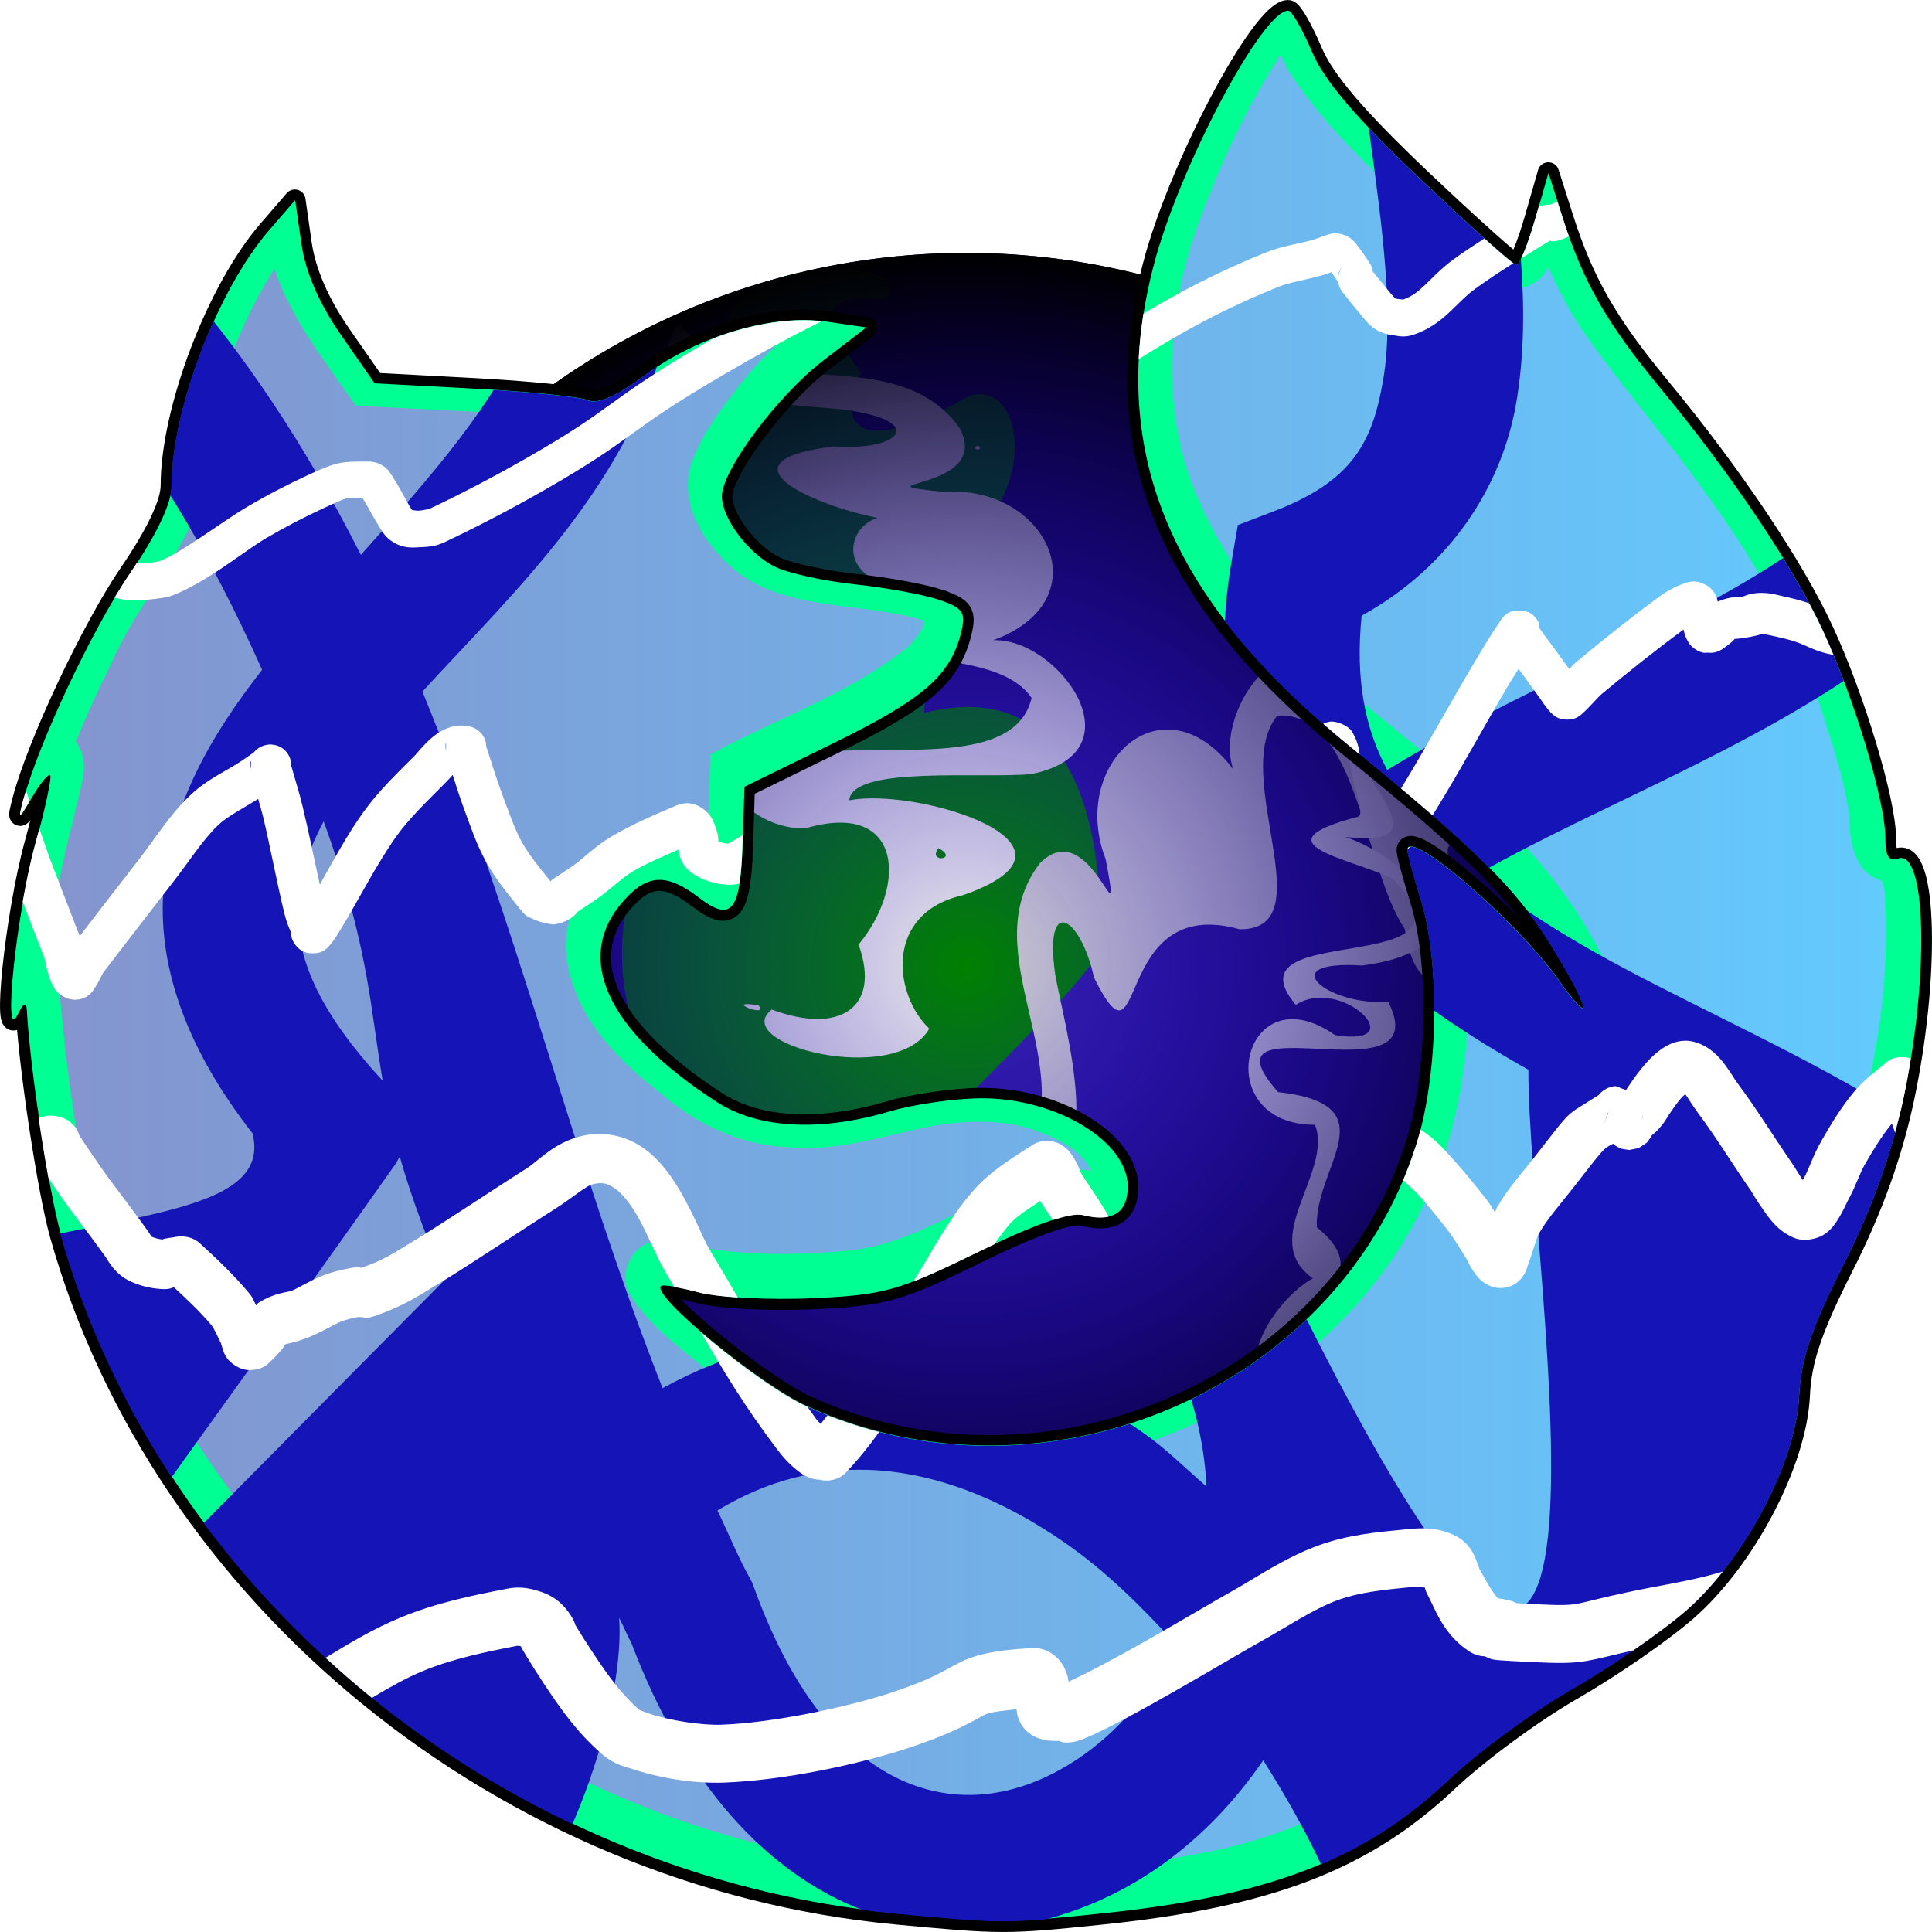 <?xml version="1.0" encoding="UTF-8" standalone="no"?>
<!-- Created with Inkscape (http://www.inkscape.org/) -->

<svg
   width="512"
   height="512"
   viewBox="0 0 135.467 135.467"
   version="1.1"
   id="svg5"
   inkscape:version="1.2.2 (b0a8486541, 2022-12-01)"
   sodipodi:docname="waterfox-ice.svg"
   xmlns:inkscape="http://www.inkscape.org/namespaces/inkscape"
   xmlns:sodipodi="http://sodipodi.sourceforge.net/DTD/sodipodi-0.dtd"
   xmlns:xlink="http://www.w3.org/1999/xlink"
   xmlns="http://www.w3.org/2000/svg"
   xmlns:svg="http://www.w3.org/2000/svg"
   xmlns:rdf="http://www.w3.org/1999/02/22-rdf-syntax-ns#"
   xmlns:cc="http://creativecommons.org/ns#"
   xmlns:dc="http://purl.org/dc/elements/1.1/">>
  <sodipodi:namedview
     id="namedview7"
     pagecolor="#505050"
     bordercolor="#ffffff"
     borderopacity="1"
     inkscape:showpageshadow="0"
     inkscape:pageopacity="0"
     inkscape:pagecheckerboard="1"
     inkscape:deskcolor="#505050"
     inkscape:document-units="mm"
     showgrid="false"
     showguides="true"
     inkscape:zoom="1.0230034"
     inkscape:cx="224.33943"
     inkscape:cy="178.88504"
     inkscape:window-width="3256"
     inkscape:window-height="1080"
     inkscape:window-x="1864"
     inkscape:window-y="0"
     inkscape:window-maximized="0"
     inkscape:current-layer="layer1" />
  <defs
     id="defs2">
    <linearGradient
       inkscape:collect="always"
       id="linearGradient1266">
      <stop
         style="stop-color:#8593cd;stop-opacity:1;"
         offset="0"
         id="stop1262" />
      <stop
         style="stop-color:#62cbff;stop-opacity:1;"
         offset="1"
         id="stop1264" />
    </linearGradient>
    <linearGradient
       inkscape:collect="always"
       id="linearGradient2837">
      <stop
         style="stop-color:#2600ff;stop-opacity:0;"
         offset="0"
         id="stop2833" />
      <stop
         style="stop-color:#000000;stop-opacity:1;"
         offset="1"
         id="stop2835" />
    </linearGradient>
    <linearGradient
       inkscape:collect="always"
       id="linearGradient1150">
      <stop
         style="stop-color:#1c48ff;stop-opacity:1;"
         offset="0"
         id="stop1146" />
      <stop
         style="stop-color:#62cbff;stop-opacity:1;"
         offset="1"
         id="stop1148" />
    </linearGradient>
    <linearGradient
       inkscape:collect="always"
       id="linearGradient2826">
      <stop
         style="stop-color:#3823b0;stop-opacity:1;"
         offset="0"
         id="stop2822" />
      <stop
         style="stop-color:#0c005d;stop-opacity:1;"
         offset="1"
         id="stop2824" />
    </linearGradient>
    <linearGradient
       inkscape:collect="always"
       id="linearGradient22781">
      <stop
         style="stop-color:#ff6600;stop-opacity:1;"
         offset="0"
         id="stop22777" />
      <stop
         style="stop-color:#ffc200;stop-opacity:1;"
         offset="1"
         id="stop22779" />
    </linearGradient>
    <linearGradient
       inkscape:collect="always"
       xlink:href="#linearGradient1266"
       id="linearGradient22783"
       x1="23.206"
       y1="67.733"
       x2="112.26"
       y2="67.733"
       gradientUnits="userSpaceOnUse"
       gradientTransform="matrix(1.504,0,0,1.504,-34.156,-34.156)" />
    <clipPath
       clipPathUnits="userSpaceOnUse"
       id="clipPath2083">
      <path
         fill="currentColor"
         class="ColorScheme-Text"
         d="m -59.735,124.03 c -18.181,-1.712 -34.176,-14.716 -38.947,-31.664 -0.567,-2.013 -1.439,-7.76 -1.582,-10.427 -0.023,-0.422 -0.158,-0.359 -0.431,0.204 -0.707,1.454 -0.065,-4.689 0.833,-7.962 0.461,-1.681 0.769,-3.123 0.684,-3.205 -0.084,-0.082 -0.459,0.373 -0.833,1.011 -0.638,1.091 -0.663,1.099 -0.412,0.139 0.682,-2.608 3.221,-8.001 4.975,-10.567 1.247,-1.824 1.936,-3.279 1.936,-4.086 0,-3.52 2.138,-9.129 4.538,-11.903 l 1.219,-1.409 0.289,2.022 c 0.189,1.327 0.827,2.796 1.852,4.271 l 1.564,2.249 4.625,0.246 c 2.544,0.135 4.938,0.378 5.32,0.539 0.466,0.198 1.339,-0.185 2.655,-1.162 2.476,-1.838 5.96,-2.866 8.469,-2.5 l 1.856,0.271 -2.031,1.561 c -2.109,1.621 -4.706,5.103 -4.706,6.309 0,1.035 1.24,2.68 2.48,3.29 0.602,0.296 2.275,0.663 3.718,0.817 1.443,0.154 3.208,0.477 3.922,0.719 1.123,0.381 1.263,0.585 1.036,1.514 -0.49,2.012 -1.76,3.117 -5.934,5.162 l -4.171,2.045 -0.08,2.613 c -0.099,3.198 -0.519,3.721 -2.049,2.551 -1.455,-1.113 -2.346,-1.1 -3.416,0.05 -2.486,2.671 -0.952,6.097 4.237,9.467 1.93,1.253 4.813,1.415 8.074,0.453 1.135,-0.335 3.067,-0.611 4.293,-0.613 3.479,-0.007 6.812,2.005 6.812,4.112 0,1.226 -0.704,1.673 -2.081,1.323 -0.59,-0.149 -2.295,0.453 -4.937,1.745 -3.706,1.812 -4.333,1.988 -7.662,2.143 -1.994,0.093 -4.369,-0.032 -5.277,-0.275 -0.908,-0.244 -1.72,-0.376 -1.805,-0.294 -0.453,0.441 4.597,4.595 6.808,5.599 11.144,5.063 24.784,-0.792 28.405,-12.193 1.024,-3.223 1.125,-8.497 0.219,-11.402 -0.344,-1.104 -0.628,-2.152 -0.631,-2.328 -0.016,-1.088 5.038,3.238 7.015,6.005 1.757,2.459 1.502,1.373 -0.398,-1.693 -1.566,-2.528 -3.655,-4.584 -9.331,-9.187 -8.479,-6.876 -11.331,-13.88 -9.118,-22.391 1.182,-4.545 5.059,-11.876 6.277,-11.87 0.162,7.94e-4 0.657,0.859 1.1,1.907 0.568,1.343 2.056,3.091 5.045,5.928 2.331,2.212 4.354,4.023 4.495,4.023 0.141,0 0.533,-0.966 0.873,-2.147 l 0.617,-2.147 0.663,2.082 c 0.959,3.013 2.057,4.932 4.539,7.936 3.349,4.053 6.22,8.335 7.614,11.357 1.459,3.163 2.892,7.936 2.892,9.635 0,0.836 0.168,1.113 0.584,0.958 1.329,-0.496 1.471,5.473 0.266,11.154 -0.55,2.593 -1.471,5.153 -2.795,7.769 -1.493,2.95 -1.998,4.434 -2.07,6.082 -0.137,3.093 -2.51,7.626 -5.248,10.02 -1.156,1.01 -3.565,2.675 -5.355,3.698 -1.789,1.024 -4.391,2.937 -5.78,4.252 -3.917,3.706 -8.365,5.408 -16.238,6.214 -4.354,0.446 -4.566,0.446 -9.482,-0.018 z"
         id="path2085"
         style="color:#ececec;display:inline;fill:url(#linearGradient2087);fill-opacity:1;stroke-width:5.566"
         inkscape:label="fox" />
    </clipPath>
    <linearGradient
       inkscape:collect="always"
       xlink:href="#linearGradient22781"
       id="linearGradient2087"
       gradientUnits="userSpaceOnUse"
       gradientTransform="translate(-124.204,12.121)"
       x1="23.206"
       y1="67.733"
       x2="112.26"
       y2="67.733" />
    <filter
       inkscape:collect="always"
       style="color-interpolation-filters:sRGB"
       id="filter2089"
       x="-0.048"
       y="-0.048"
       width="1.096"
       height="1.096">
      <feGaussianBlur
         inkscape:collect="always"
         stdDeviation="1.781"
         id="feGaussianBlur2091" />
    </filter>
    <radialGradient
       inkscape:collect="always"
       xlink:href="#linearGradient2826"
       id="radialGradient2828"
       cx="67.733"
       cy="67.733"
       fx="67.733"
       fy="67.733"
       r="50"
       gradientUnits="userSpaceOnUse" />
    <radialGradient
       inkscape:collect="always"
       xlink:href="#linearGradient2837"
       id="radialGradient2828-3"
       cx="67.733"
       cy="67.733"
       fx="67.733"
       fy="67.733"
       r="50"
       gradientUnits="userSpaceOnUse"
       gradientTransform="translate(1.917806e-6)" />
    <clipPath
       clipPathUnits="userSpaceOnUse"
       id="clipPath2083-3">
      <path
         fill="currentColor"
         class="ColorScheme-Text"
         d="m -59.735,124.03 c -18.181,-1.712 -34.176,-14.716 -38.947,-31.664 -0.567,-2.013 -1.439,-7.76 -1.582,-10.427 -0.023,-0.422 -0.158,-0.359 -0.431,0.204 -0.707,1.454 -0.065,-4.689 0.833,-7.962 0.461,-1.681 0.769,-3.123 0.684,-3.205 -0.084,-0.082 -0.459,0.373 -0.833,1.011 -0.638,1.091 -0.663,1.099 -0.412,0.139 0.682,-2.608 3.221,-8.001 4.975,-10.567 1.247,-1.824 1.936,-3.279 1.936,-4.086 0,-3.52 2.138,-9.129 4.538,-11.903 l 1.219,-1.409 0.289,2.022 c 0.189,1.327 0.827,2.796 1.852,4.271 l 1.564,2.249 4.625,0.246 c 2.544,0.135 4.938,0.378 5.32,0.539 0.466,0.198 1.339,-0.185 2.655,-1.162 2.476,-1.838 5.96,-2.866 8.469,-2.5 l 1.856,0.271 -2.031,1.561 c -2.109,1.621 -4.706,5.103 -4.706,6.309 0,1.035 1.24,2.68 2.48,3.29 0.602,0.296 2.275,0.663 3.718,0.817 1.443,0.154 3.208,0.477 3.922,0.719 1.123,0.381 1.263,0.585 1.036,1.514 -0.49,2.012 -1.76,3.117 -5.934,5.162 l -4.171,2.045 -0.08,2.613 c -0.099,3.198 -0.519,3.721 -2.049,2.551 -1.455,-1.113 -2.346,-1.1 -3.416,0.05 -2.486,2.671 -0.952,6.097 4.237,9.467 1.93,1.253 4.813,1.415 8.074,0.453 1.135,-0.335 3.067,-0.611 4.293,-0.613 3.479,-0.007 6.812,2.005 6.812,4.112 0,1.226 -0.704,1.673 -2.081,1.323 -0.59,-0.149 -2.295,0.453 -4.937,1.745 -3.706,1.812 -4.333,1.988 -7.662,2.143 -1.994,0.093 -4.369,-0.032 -5.277,-0.275 -0.908,-0.244 -1.72,-0.376 -1.805,-0.294 -0.453,0.441 4.597,4.595 6.808,5.599 11.144,5.063 24.784,-0.792 28.405,-12.193 1.024,-3.223 1.125,-8.497 0.219,-11.402 -0.344,-1.104 -0.628,-2.152 -0.631,-2.328 -0.016,-1.088 5.038,3.238 7.015,6.005 1.757,2.459 1.502,1.373 -0.398,-1.693 -1.566,-2.528 -3.655,-4.584 -9.331,-9.187 -8.479,-6.876 -11.331,-13.88 -9.118,-22.391 1.182,-4.545 5.059,-11.876 6.277,-11.87 0.162,7.94e-4 0.657,0.859 1.1,1.907 0.568,1.343 2.056,3.091 5.045,5.928 2.331,2.212 4.354,4.023 4.495,4.023 0.141,0 0.533,-0.966 0.873,-2.147 l 0.617,-2.147 0.663,2.082 c 0.959,3.013 2.057,4.932 4.539,7.936 3.349,4.053 6.22,8.335 7.614,11.357 1.459,3.163 2.892,7.936 2.892,9.635 0,0.836 0.168,1.113 0.584,0.958 1.329,-0.496 1.471,5.473 0.266,11.154 -0.55,2.593 -1.471,5.153 -2.795,7.769 -1.493,2.95 -1.998,4.434 -2.07,6.082 -0.137,3.093 -2.51,7.626 -5.248,10.02 -1.156,1.01 -3.565,2.675 -5.355,3.698 -1.789,1.024 -4.391,2.937 -5.78,4.252 -3.917,3.706 -8.365,5.408 -16.238,6.214 -4.354,0.446 -4.566,0.446 -9.482,-0.018 z"
         id="path2085-6"
         style="color:#ececec;display:inline;fill:url(#linearGradient2087);fill-opacity:1;stroke-width:5.566"
         inkscape:label="fox" />
    </clipPath>
    <filter
       inkscape:collect="always"
       style="color-interpolation-filters:sRGB"
       id="filter7317"
       x="-0.034"
       y="-0.04"
       width="1.067"
       height="1.08">
      <feGaussianBlur
         inkscape:collect="always"
         stdDeviation="1.854"
         id="feGaussianBlur7319" />
    </filter>
    <clipPath
       clipPathUnits="userSpaceOnUse"
       id="clipPath8086">
      <path
         fill="currentColor"
         class="ColorScheme-Text"
         d="M 62.822,134.186 C 35.473,131.61 11.413,112.049 4.235,86.555 3.383,83.528 2.071,74.882 1.855,70.87 c -0.035,-0.635 -0.237,-0.54 -0.648,0.307 -1.064,2.187 -0.098,-7.053 1.254,-11.978 0.693,-2.528 1.157,-4.698 1.029,-4.821 -0.127,-0.123 -0.691,0.561 -1.253,1.521 -0.96,1.641 -0.997,1.653 -0.619,0.209 1.026,-3.923 4.846,-12.036 7.484,-15.896 1.876,-2.744 2.913,-4.932 2.913,-6.147 0,-5.295 3.217,-13.732 6.826,-17.906 l 1.833,-2.12 0.434,3.042 c 0.285,1.995 1.243,4.206 2.786,6.425 l 2.352,3.383 6.958,0.371 c 3.827,0.203 7.428,0.569 8.002,0.811 0.701,0.297 2.014,-0.278 3.994,-1.749 3.724,-2.764 8.965,-4.311 12.74,-3.761 l 2.792,0.407 -3.055,2.348 c -3.173,2.439 -7.079,7.676 -7.079,9.491 0,1.557 1.865,4.031 3.731,4.948 0.905,0.445 3.422,0.998 5.592,1.229 2.171,0.231 4.826,0.717 5.9,1.082 1.689,0.572 1.9,0.88 1.559,2.277 -0.738,3.026 -2.648,4.688 -8.926,7.766 l -6.274,3.075 -0.12,3.931 c -0.149,4.81 -0.78,5.598 -3.082,3.837 -2.189,-1.674 -3.529,-1.655 -5.139,0.076 -3.739,4.018 -1.432,9.172 6.374,14.241 2.903,1.885 7.24,2.129 12.146,0.682 1.708,-0.504 4.614,-0.919 6.457,-0.923 5.233,-0.01 10.247,3.017 10.247,6.186 0,1.844 -1.059,2.517 -3.131,1.99 -0.887,-0.225 -3.453,0.681 -7.427,2.625 -5.574,2.726 -6.518,2.99 -11.525,3.223 -3,0.139 -6.572,-0.048 -7.938,-0.413 -1.366,-0.367 -2.588,-0.565 -2.715,-0.442 -0.682,0.663 6.916,6.912 10.242,8.423 16.763,7.616 37.282,-1.192 42.729,-18.342 1.54,-4.849 1.692,-12.782 0.329,-17.152 -0.518,-1.661 -0.945,-3.237 -0.949,-3.502 -0.023,-1.637 7.578,4.871 10.552,9.034 2.643,3.7 2.259,2.066 -0.598,-2.547 -2.356,-3.802 -5.498,-6.896 -14.036,-13.82 C 81.841,41.948 77.551,31.412 80.88,18.609 82.658,11.771 88.49,0.744 90.323,0.753 c 0.244,0.001 0.988,1.292 1.654,2.868 0.855,2.02 3.093,4.65 7.589,8.917 3.507,3.328 6.55,6.051 6.761,6.051 0.212,0 0.802,-1.453 1.313,-3.229 l 0.928,-3.229 0.997,3.132 c 1.443,4.532 3.094,7.418 6.828,11.938 5.038,6.097 9.356,12.539 11.453,17.083 2.195,4.757 4.35,11.938 4.35,14.494 0,1.258 0.253,1.675 0.879,1.442 1.999,-0.746 2.213,8.232 0.4,16.778 -0.827,3.9 -2.213,7.752 -4.204,11.687 -2.245,4.437 -3.005,6.669 -3.114,9.148 -0.206,4.653 -3.775,11.472 -7.894,15.073 -1.739,1.52 -5.363,4.023 -8.055,5.563 -2.692,1.54 -6.605,4.419 -8.695,6.397 -5.892,5.574 -12.583,8.135 -24.426,9.348 -6.55,0.671 -6.869,0.67 -14.263,-0.027 z"
         id="path8088"
         style="color:#ececec;display:inline;fill:url(#linearGradient8090);fill-opacity:1;stroke:none;stroke-width:1.504;stroke-linecap:round;stroke-linejoin:round;stroke-dasharray:none;stroke-opacity:1;paint-order:stroke fill markers"
         inkscape:label="fox" />
    </clipPath>
    <linearGradient
       inkscape:collect="always"
       xlink:href="#linearGradient1150"
       id="linearGradient8090"
       gradientUnits="userSpaceOnUse"
       gradientTransform="matrix(1.504,0,0,1.504,-34.156,-34.156)"
       x1="23.206"
       y1="67.733"
       x2="112.26"
       y2="67.733" />
    <filter
       inkscape:collect="always"
       style="color-interpolation-filters:sRGB"
       id="filter5345"
       x="-0.059"
       y="-0.061"
       width="1.118"
       height="1.122">
      <feGaussianBlur
         inkscape:collect="always"
         stdDeviation="4.374"
         id="feGaussianBlur5347" />
    </filter>
    <clipPath
       clipPathUnits="userSpaceOnUse"
       id="clipPath6231">
      <path
         fill="currentColor"
         class="ColorScheme-Text"
         d="M 62.822,134.186 C 35.473,131.61 11.413,112.049 4.235,86.555 3.383,83.528 2.071,74.882 1.855,70.87 c -0.035,-0.635 -0.237,-0.54 -0.648,0.307 -1.064,2.187 -0.098,-7.053 1.254,-11.978 0.693,-2.528 1.157,-4.698 1.029,-4.821 -0.127,-0.123 -0.691,0.561 -1.253,1.521 -0.96,1.641 -0.997,1.653 -0.619,0.209 1.026,-3.923 4.846,-12.036 7.484,-15.896 1.876,-2.744 2.913,-4.932 2.913,-6.147 0,-5.295 3.217,-13.732 6.826,-17.906 l 1.833,-2.12 0.434,3.042 c 0.285,1.995 1.243,4.206 2.786,6.425 l 2.352,3.383 6.958,0.371 c 3.827,0.203 7.428,0.569 8.002,0.811 0.701,0.297 2.014,-0.278 3.994,-1.749 3.724,-2.764 8.965,-4.311 12.74,-3.761 l 2.792,0.407 -3.055,2.348 c -3.173,2.439 -7.079,7.676 -7.079,9.491 0,1.557 1.865,4.031 3.731,4.948 0.905,0.445 3.422,0.998 5.592,1.229 2.171,0.231 4.826,0.717 5.9,1.082 1.689,0.572 1.9,0.88 1.559,2.277 -0.738,3.026 -2.648,4.688 -8.926,7.766 l -6.274,3.075 -0.12,3.931 c -0.149,4.81 -0.78,5.598 -3.082,3.837 -2.189,-1.674 -3.529,-1.655 -5.139,0.076 -3.739,4.018 -1.432,9.172 6.374,14.241 2.903,1.885 7.24,2.129 12.146,0.682 1.708,-0.504 4.614,-0.919 6.457,-0.923 5.233,-0.01 10.247,3.017 10.247,6.186 0,1.844 -1.059,2.517 -3.131,1.99 -0.887,-0.225 -3.453,0.681 -7.427,2.625 -5.574,2.726 -6.518,2.99 -11.525,3.223 -3,0.139 -6.572,-0.048 -7.938,-0.413 -1.366,-0.367 -2.588,-0.565 -2.715,-0.442 -0.682,0.663 6.916,6.912 10.242,8.423 16.763,7.616 37.282,-1.192 42.729,-18.342 1.54,-4.849 1.692,-12.782 0.329,-17.152 -0.518,-1.661 -0.945,-3.237 -0.949,-3.502 -0.023,-1.637 7.578,4.871 10.552,9.034 2.643,3.7 2.259,2.066 -0.598,-2.547 C 106.276,62.309 103.135,59.216 94.596,52.291 81.841,41.948 77.551,31.412 80.88,18.609 82.658,11.771 88.49,0.744 90.323,0.753 c 0.244,0.001 0.988,1.292 1.654,2.868 0.855,2.02 3.093,4.65 7.589,8.917 3.507,3.328 6.55,6.051 6.761,6.051 0.212,0 0.802,-1.453 1.313,-3.229 l 0.928,-3.229 0.997,3.132 c 1.443,4.532 3.094,7.418 6.828,11.938 5.038,6.097 9.356,12.539 11.453,17.083 2.195,4.757 4.35,11.938 4.35,14.494 0,1.258 0.253,1.675 0.879,1.442 1.999,-0.746 2.213,8.232 0.4,16.778 -0.827,3.9 -2.213,7.752 -4.204,11.687 -2.245,4.437 -3.005,6.669 -3.114,9.148 -0.206,4.653 -3.775,11.472 -7.894,15.073 -1.739,1.52 -5.363,4.023 -8.055,5.563 -2.692,1.54 -6.605,4.419 -8.695,6.397 -5.892,5.574 -12.583,8.135 -24.426,9.348 -6.55,0.671 -6.869,0.67 -14.263,-0.027 z"
         id="path6233"
         style="color:#ececec;display:inline;fill:url(#linearGradient6235);fill-opacity:1;stroke:#000000;stroke-width:1.504;stroke-linecap:round;stroke-linejoin:round;stroke-dasharray:none;stroke-opacity:1;paint-order:stroke fill markers"
         inkscape:label="fox" />
    </clipPath>
    <linearGradient
       inkscape:collect="always"
       xlink:href="#linearGradient1266"
       id="linearGradient6235"
       gradientUnits="userSpaceOnUse"
       gradientTransform="matrix(1.504,0,0,1.504,-34.156,-34.156)"
       x1="23.206"
       y1="67.733"
       x2="112.26"
       y2="67.733" />
  </defs>
  <g
     inkscape:label="Layer 1"
     inkscape:groupmode="layer"
     id="layer1"
     style="display:inline">
    <circle
       style="display:inline;opacity:1;fill:url(#radialGradient2828);fill-opacity:1;stroke:none;stroke-width:0.609;stroke-linecap:round;stroke-linejoin:round;paint-order:stroke fill markers"
       id="path2040"
       cx="67.733"
       cy="67.733"
       r="50" />
    <path
       style="color:#000000;fill:#008000;stroke-linecap:round;stroke-linejoin:round;-inkscape-stroke:none;paint-order:stroke fill markers"
       d="M 56.375,87.917 C 36.06,71.058 43.79,57.084 53.572,49.966 c -4.305,1.338 -12.078,-4.955 -4.957,-8.404 3.335,-1.226 -3.614,1.252 -4.01,-1.186 -4.344,2.119 -2.333,-2.316 6.52,-8.242 5.021,-2.585 2.999,-7.942 -0.061,-9.652 1.238,-4.567 13.411,-4.589 11.024,-1.475 -4.946,-0.525 -4.411,1.226 -1.707,5.193 -2.252,4.767 1.384,5.245 7.568,1.546 4.711,-1.311 4.547,9.92 -2.685,10.67 -4.47,2.735 -3.311,-0.651 -3.196,5.005 3.959,3.546 3.032,0.551 2.731,6.564 13.143,-3.321 12.359,14.253 12.374,16.385 0.015,2.131 -20.796,21.548 -20.796,21.548 z"
       id="path4004-3"
       sodipodi:nodetypes="cccccccccccczc" />
    <path
       style="color:#000000;fill:#cccccc;stroke-linecap:round;stroke-linejoin:round;-inkscape-stroke:none;paint-order:stroke fill markers"
       d="m 71.647,81.502 c 4.449,-6.522 -3.548,-14.691 1.267,-20.973 3.582,-3.619 5.897,6.443 4.613,-0.285 -2.592,-6.688 4.006,-12.853 8.947,-6.299 -1.516,-4.245 4.449,-12.274 8.19,-5.302 1.363,3.282 1.889,3.939 4.309,3.442 -2.297,-4.252 -1.074,-9.925 5.216,-1.327 2.791,4.91 8.06,2.666 9.641,-0.463 4.615,1.047 5.142,13.209 1.932,10.953 0.319,-4.964 -3.045,-2.523 -6.896,0.343 -4.856,-2.052 -9.89,-4.912 -5.936,1.113 1.506,4.653 -3.378,9.636 -4.429,2.441 -2.918,-4.353 -3.292,-15.314 -8.937,-14.965 -3.378,4.103 3.38,15.031 -2.641,14.98 -9.072,-2.541 -6.483,10.881 -10.216,3.381 -0.941,-4.285 -3.508,-5.845 -2.724,-0.251 0.555,3.349 4.141,15.427 -2.334,13.212 z"
       id="path4004-6"
       sodipodi:nodetypes="ccccccccccccccccc" />
    <path
       style="color:#000000;fill:#e6e6e6;stroke-linecap:round;stroke-linejoin:round;-inkscape-stroke:none;paint-order:stroke fill markers"
       d="m 47.583,22.686 c 4.945,6.155 15.087,0.882 19.696,7.318 2.42,4.48 -7.88,3.766 -1.07,4.496 7.153,-0.533 11.131,7.574 3.422,10.393 4.503,-0.215 10.447,7.829 2.689,9.379 -3.536,0.349 -12.549,-0.612 -12.778,1.848 4.737,-0.96 18.038,3.135 7.981,6.648 -5.509,1.241 -4.897,6.935 -2.364,9.358 -2.345,4.11 -14.133,1.075 -11.041,-1.34 4.656,1.75 7.704,-0.039 6.083,-4.558 3.377,-4.048 3.174,-10.172 -3.74,-8.143 -4.89,0.086 -8.235,-6.037 -1.046,-4.948 5.014,-1.525 15.609,1.309 16.918,-4.194 -2.942,-4.427 -15.364,-1.142 -13.563,-6.887 3.531,0.444 12.895,-0.604 4.169,-0.918 -5.368,-0.792 -3.074,-6.664 1.501,-4.532 -4.069,0.233 -16.084,-4.091 -5.932,-5.307 4.373,0.348 6.612,-1.654 1.033,-2.533 -3.366,-0.444 -15.965,-0.529 -11.96,-6.079 z m 21.014,8.559 c -0.717,0.247 0.496,0.462 0,0 z m -1.631,1.049 0.193,0.086 z m 0.971,0.232 -0.136,0.024 z m -10.479,9.559 0.16,0.018 z m 8.34,17.385 c -0.811,1.075 1.504,0.802 0,0 z M 53.183,70.493 c -2.66,-0.44 0.81,0.96 0,0 z"
       id="path4004" />
    <path
       style="color:#000000;fill:#e6e6e6;stroke-linecap:round;stroke-linejoin:round;-inkscape-stroke:none;paint-order:stroke fill markers"
       d="m 97.578,49.666 c -5.766,0.487 -1.233,7.311 -2.385,7.609 -7.162,1.887 -0.637,2.868 2.452,4.33 7.051,7.224 -11.894,2.774 -6.787,8.854 3.207,-2.084 8.308,3.022 2.75,2.118 -6.508,-4.558 -8.958,6.312 -1.399,6.29 1.27,3.378 -4.044,8.029 -0.158,10.766 -3.426,1.934 -6.895,8.887 -0.016,7.079 8.485,2.033 -4.303,7.612 -2.269,9.26 4.416,-1.931 11.088,-11.066 1.515,-9.555 -6.304,-3.666 7.246,-5.395 1.053,-10.358 -0.192,-4.25 5.176,-8.601 -2.716,-9.486 -5.993,-6.737 11.314,0.78 7.718,-6.334 -4.192,0.323 -8.203,-2.939 -1.832,-2.539 9.498,-1.213 3.386,-7.478 -1.143,-9.006 8.111,0.825 -1.589,-5.429 1.999,-6.888 2.138,0.033 4.673,0.274 1.219,-2.141 z m -2.229,28.994 -0.248,0.037 z m -5.057,7.994 0.055,0.058 z"
       id="path4732" />
    <circle
       style="display:inline;fill:url(#radialGradient2828-3);fill-opacity:1;stroke:none;stroke-width:0.609;stroke-linecap:round;stroke-linejoin:round;paint-order:stroke fill markers"
       id="path2040-5"
       cx="67.733"
       cy="67.733"
       r="50" />
    <path
       fill="currentColor"
       class="ColorScheme-Text"
       d="M 62.823,134.186 C 35.474,131.61 11.413,112.049 4.236,86.555 3.384,83.528 2.071,74.882 1.855,70.87 1.821,70.235 1.618,70.331 1.207,71.177 0.143,73.364 1.109,64.124 2.461,59.2 3.154,56.672 3.617,54.502 3.49,54.378 3.364,54.255 2.799,54.939 2.237,55.899 1.277,57.54 1.24,57.552 1.618,56.108 2.644,52.185 6.464,44.072 9.102,40.212 c 1.876,-2.744 2.913,-4.932 2.913,-6.147 0,-5.295 3.217,-13.732 6.826,-17.906 l 1.833,-2.12 0.434,3.042 c 0.285,1.995 1.243,4.206 2.786,6.425 l 2.352,3.383 6.958,0.371 c 3.827,0.203 7.428,0.569 8.002,0.811 0.701,0.297 2.014,-0.278 3.994,-1.749 3.724,-2.764 8.965,-4.311 12.74,-3.761 l 2.792,0.407 -3.055,2.348 c -3.173,2.439 -7.079,7.676 -7.079,9.491 0,1.557 1.865,4.031 3.731,4.948 0.905,0.445 3.422,0.998 5.592,1.229 2.171,0.231 4.826,0.717 5.9,1.082 1.689,0.572 1.9,0.88 1.559,2.277 -0.738,3.026 -2.648,4.688 -8.926,7.766 l -6.274,3.076 -0.12,3.931 c -0.149,4.81 -0.78,5.598 -3.082,3.837 -2.189,-1.674 -3.529,-1.655 -5.139,0.076 -3.739,4.018 -1.432,9.172 6.374,14.241 2.903,1.885 7.24,2.129 12.146,0.682 1.708,-0.504 4.614,-0.919 6.457,-0.923 5.233,-0.01 10.247,3.017 10.247,6.186 0,1.844 -1.059,2.517 -3.131,1.99 -0.887,-0.225 -3.453,0.681 -7.427,2.625 -5.574,2.726 -6.518,2.99 -11.525,3.223 -3,0.139 -6.572,-0.048 -7.938,-0.413 -1.366,-0.367 -2.588,-0.565 -2.715,-0.442 -0.682,0.663 6.916,6.912 10.242,8.423 16.763,7.616 37.282,-1.192 42.729,-18.342 1.54,-4.849 1.692,-12.782 0.329,-17.152 -0.518,-1.661 -0.945,-3.237 -0.949,-3.502 -0.023,-1.637 7.578,4.871 10.552,9.034 2.643,3.7 2.259,2.066 -0.598,-2.547 C 106.277,62.31 103.135,59.216 94.597,52.292 81.842,41.948 77.551,31.412 80.881,18.609 82.659,11.772 88.491,0.744 90.323,0.753 c 0.244,0.001 0.988,1.292 1.654,2.868 0.855,2.02 3.093,4.65 7.589,8.917 3.507,3.328 6.55,6.051 6.761,6.051 0.212,0 0.802,-1.453 1.313,-3.229 l 0.928,-3.229 0.997,3.132 c 1.443,4.532 3.094,7.418 6.828,11.938 5.038,6.097 9.356,12.539 11.453,17.083 2.195,4.757 4.35,11.938 4.35,14.494 0,1.258 0.253,1.675 0.879,1.442 1.999,-0.746 2.213,8.232 0.4,16.778 -0.827,3.9 -2.213,7.752 -4.204,11.687 -2.245,4.437 -3.005,6.669 -3.114,9.148 -0.206,4.653 -3.775,11.472 -7.894,15.073 -1.739,1.52 -5.363,4.023 -8.055,5.563 -2.692,1.54 -6.605,4.419 -8.695,6.397 -5.892,5.574 -12.583,8.135 -24.426,9.348 -6.55,0.671 -6.869,0.67 -14.263,-0.027 z"
       id="path2024"
       style="color:#ececec;display:inline;fill:url(#linearGradient22783);fill-opacity:1;stroke:#000000;stroke-width:1.504;stroke-linecap:round;stroke-linejoin:round;stroke-dasharray:none;stroke-opacity:1;paint-order:stroke fill markers"
       inkscape:label="fox" />
    <path
       id="path2024-7"
       style="color:#ececec;display:inline;mix-blend-mode:normal;fill:#00ff92;fill-opacity:1;stroke-width:5.566;filter:url(#filter2089)"
       class="ColorScheme-Text"
       inkscape:label="fox"
       d="m -41.454,35.327 c -1.218,-0.006 -5.095,7.325 -6.277,11.87 -2.213,8.511 0.639,15.515 9.118,22.391 5.676,4.603 7.765,6.659 9.331,9.187 1.9,3.066 2.155,4.152 0.398,1.693 -1.977,-2.767 -7.03,-7.093 -7.015,-6.005 0.003,0.177 0.286,1.225 0.63,2.329 0.906,2.905 0.806,8.179 -0.218,11.402 -3.621,11.401 -17.261,17.256 -28.405,12.193 -2.211,-1.005 -7.262,-5.158 -6.808,-5.599 0.085,-0.082 0.896,0.05 1.805,0.294 0.908,0.243 3.282,0.367 5.277,0.275 3.329,-0.155 3.956,-0.331 7.662,-2.143 2.642,-1.292 4.347,-1.894 4.937,-1.745 1.377,0.35 2.082,-0.097 2.082,-1.323 0,-2.107 -3.333,-4.119 -6.812,-4.112 -1.226,0.003 -3.157,0.279 -4.293,0.613 -3.261,0.962 -6.144,0.8 -8.074,-0.453 -5.189,-3.37 -6.723,-6.796 -4.237,-9.467 1.07,-1.15 1.961,-1.163 3.416,-0.05 1.53,1.171 1.95,0.647 2.048,-2.551 l 0.08,-2.613 4.171,-2.044 c 4.174,-2.046 5.444,-3.151 5.934,-5.163 0.226,-0.928 0.086,-1.133 -1.037,-1.513 -0.714,-0.242 -2.479,-0.566 -3.922,-0.719 -1.443,-0.154 -3.116,-0.521 -3.718,-0.816 -1.24,-0.61 -2.48,-2.255 -2.48,-3.29 0,-1.206 2.597,-4.688 4.706,-6.309 l 2.031,-1.561 -1.856,-0.271 c -2.51,-0.366 -5.994,0.663 -8.469,2.5 -1.316,0.977 -2.189,1.36 -2.655,1.163 -0.382,-0.161 -2.776,-0.405 -5.32,-0.54 l -4.626,-0.246 -1.564,-2.249 c -1.026,-1.475 -1.663,-2.945 -1.852,-4.271 l -0.289,-2.023 -1.219,1.409 c -2.4,2.775 -4.538,8.383 -4.538,11.903 0,0.808 -0.69,2.262 -1.937,4.087 -1.754,2.566 -4.293,7.959 -4.975,10.567 -0.251,0.96 -0.227,0.952 0.411,-0.139 0.373,-0.638 0.749,-1.093 0.833,-1.011 0.085,0.082 -0.223,1.524 -0.684,3.205 -0.899,3.273 -1.541,9.416 -0.834,7.962 0.273,-0.563 0.408,-0.627 0.431,-0.204 0.143,2.667 1.016,8.415 1.582,10.427 4.771,16.948 20.766,29.951 38.947,31.663 v 10e-4 c 4.915,0.463 5.128,0.464 9.482,0.018 7.873,-0.806 12.321,-2.509 16.238,-6.215 1.39,-1.315 3.991,-3.229 5.781,-4.252 1.789,-1.024 4.198,-2.688 5.354,-3.698 2.738,-2.394 5.112,-6.927 5.248,-10.02 0.072,-1.648 0.577,-3.131 2.07,-6.081 1.324,-2.616 2.245,-5.177 2.795,-7.77 1.205,-5.681 1.063,-11.649 -0.266,-11.153 -0.416,0.155 -0.584,-0.122 -0.584,-0.959 0,-1.699 -1.433,-6.472 -2.892,-9.635 -1.394,-3.021 -4.265,-7.303 -7.613,-11.356 -2.482,-3.004 -3.579,-4.923 -4.539,-7.936 l -0.663,-2.083 -0.617,2.147 c -0.339,1.181 -0.732,2.147 -0.873,2.147 -0.141,0 -2.163,-1.81 -4.494,-4.022 -2.989,-2.836 -4.477,-4.585 -5.045,-5.928 -0.443,-1.048 -0.938,-1.906 -1.1,-1.906 z m -0.379,2.122 c 0.153,-0.003 0.261,0.592 0.423,0.729 1.622,2.52 3.86,4.573 6.035,6.609 1.207,1.035 2.294,2.218 3.583,3.15 0.798,0.715 2.044,0.247 2.46,-0.657 0.447,1.023 0.971,2.013 1.578,2.95 1.959,2.788 4.241,5.385 6.151,8.148 2.081,2.89 3.84,6.047 4.981,9.482 0.534,1.693 1.135,3.398 1.335,5.167 -0.013,1.082 0.269,2.52 1.47,2.849 0.262,0.405 0.155,1.112 0.223,1.639 0.092,3.819 -0.562,7.662 -1.769,11.234 -1.066,3.244 -3.235,6.089 -3.776,9.506 -0.098,2.107 -0.736,4.16 -1.777,5.991 -1.296,2.609 -3.629,4.612 -5.997,6.11 -2.836,1.735 -5.686,3.49 -8.152,5.74 -2.698,2.69 -6.3,4.267 -9.988,5.046 -3.308,0.647 -6.601,1.065 -9.985,1.117 -2.908,-0.062 -5.751,-0.376 -8.599,-0.902 -7.55,-1.437 -14.66,-4.935 -20.475,-9.896 -5.765,-4.945 -10.242,-11.299 -12.609,-18.514 -0.853,-2.721 -1.32,-5.619 -1.664,-8.468 -0.18,-1.198 -0.218,-2.413 -0.402,-3.606 -0.015,-0.52 -0.697,-0.781 -0.55,-1.285 0.234,-2.272 0.696,-4.454 1.268,-6.668 0.188,-1.134 0.888,-2.466 0.085,-3.51 0.497,-1.214 1.038,-2.41 1.63,-3.58 0.969,-2.273 2.579,-4.185 3.667,-6.393 0.778,-1.363 0.703,-2.955 0.95,-4.457 0.523,-2.687 1.541,-5.299 3.012,-7.611 0.792,2.369 2.391,4.334 3.787,6.365 3.182,0.208 6.352,0.253 9.518,0.641 1.138,0.323 2.399,0.293 3.443,-0.322 1.999,-1.417 4.157,-2.798 6.642,-3.119 -0.506,0.477 -0.983,0.985 -1.432,1.517 -1.02,1.296 -2.101,2.633 -2.592,4.231 -0.448,1.979 0.931,3.855 2.438,4.985 2.507,1.677 5.692,1.236 8.472,2.092 0.056,0.38 -0.407,0.872 -0.693,1.197 -2.751,2.231 -6.173,3.368 -9.254,5.05 -0.075,1.502 -0.061,3.008 -0.172,4.508 -0.717,-0.442 -1.536,-0.812 -2.398,-0.756 -2.467,0.349 -4.216,2.889 -4.164,5.301 0.137,2.855 2.265,5.099 4.42,6.742 1.643,1.434 3.706,2.416 5.905,2.514 2.327,0.247 4.554,-0.573 6.805,-0.996 1.403,-0.232 2.944,-0.313 4.419,0.103 1.116,0.374 2.419,0.885 2.954,2.01 -0.903,-0.232 -1.82,0.148 -2.685,0.381 -2.934,0.938 -5.466,3.006 -8.601,3.316 -1.994,0.19 -4.023,0.246 -6.013,-0.011 -1.009,-0.075 -1.985,-0.55 -2.999,-0.442 -1.152,0.169 -1.825,1.574 -1.185,2.565 0.964,1.521 2.487,2.574 3.854,3.708 3.917,3.224 9.123,4.603 14.139,4.306 7.892,-0.396 15.529,-5.136 18.999,-12.298 2.008,-4.182 2.444,-9.023 1.682,-13.568 1.551,1.4 2.892,3.011 4.154,4.671 0.659,1.298 2.914,0.989 3.125,-0.473 0.018,-1.16 -0.668,-2.211 -1.223,-3.195 -2.035,-3.592 -5.158,-6.372 -8.328,-8.941 -3.809,-3.062 -7.694,-6.382 -9.754,-10.927 -1.915,-3.964 -1.731,-8.623 -0.382,-12.73 1.013,-2.84 2.216,-5.557 3.836,-8.102 0.065,-0.173 0.121,-0.241 0.172,-0.242 z"
       clip-path="url(#clipPath2083)"
       transform="matrix(1.504,0,0,1.504,152.681,-52.388)" />
  </g>
  <g
     inkscape:groupmode="layer"
     id="layer2"
     inkscape:label="Layer 2"
     style="display:inline">
    <path
       style="color:#000000;display:inline;mix-blend-mode:overlay;fill:#1414b7;-inkscape-stroke:none;filter:url(#filter5345)"
       d="m 113.156,-20.879 -0.115,0.004 -0.115,0.012 c -4.464,0.384 -8.181,1.539 -11.102,3.629 -2.92,2.09 -4.815,5.094 -5.76,8.166 -1.89,6.145 -0.843,12.58 0.02,18.852 0.863,6.272 1.661,12.391 0.904,16.836 -0.757,4.445 -2.188,7.129 -7.678,9.232 l -2.516,0.963 -0.455,2.654 c -1.347,7.843 0.123,14.567 3.268,20.006 -3.126,2.74 -5.871,5.899 -7.721,9.814 -2.956,6.257 -3.44,14.037 -0.766,23.08 l 0.137,0.465 0.23,0.428 c 2.038,3.805 2.927,7.493 3.115,10.975 C 83.109,102.934 81.692,101.526 80.076,100.404 74.434,96.488 67.985,93.797 61.078,93.6 56.23,93.461 51.245,94.717 46.459,97.336 40.308,81.788 36.268,64.692 29.619,48.49 36.104,41.412 44.467,33.741 46.949,22.525 l 0.547,-2.469 -1.748,-1.826 C 41.133,13.411 33.907,5.853 31.537,0.303 30.352,-2.472 30.368,-4.01 31.104,-5.23 c 0.735,-1.22 3.148,-3.182 9.375,-4.455 l -1.896,-9.273 c -7.575,1.548 -12.844,4.292 -15.586,8.842 C 20.254,-5.568 20.998,-0.275 22.832,4.02 26.073,11.61 32.42,18.04 36.973,22.707 34.988,27.997 30.269,33.367 25.303,38.904 21.592,31.582 17.123,24.559 11.254,18.152 L 10.967,17.836 10.625,17.578 C 0,0 -18.44,6.402 4.555,24.879 10.467,31.419 14.781,38.936 18.379,46.967 c -3.525,4.511 -6.558,9.576 -6.936,15.67 -0.336,5.421 1.795,11.116 6.264,16.83 2.756,11.038 -39.924,0.17 -45.034,33.482 -1,7.637 1.81,15.323 6.439,21.814 4.63,6.491 11.192,11.916 18.773,14.725 33.308,9.714 46.318,-25.491 45.526,-36.052 0.312,0.588 0.544,1.199 0.867,1.783 3.713,9.814 9.464,16.147 16.244,18.73 6.95,2.648 14.397,1.171 20.246,-2.711 3.015,-2.001 5.662,-4.676 7.807,-7.811 2.546,4.016 4.685,8.136 5.871,11.92 l 0.695,2.217 2.18,0.807 c 12.679,4.684 27.748,-1.277 38.666,-10.625 5.459,-4.674 9.941,-10.356 12.311,-16.744 2.369,-6.388 2.421,-13.716 -1.24,-20.221 l -0.119,-0.211 -0.139,-0.199 c -8.506,-12.044 -23.633,-17.212 -34.99,-23.609 -3.092,-1.742 -5.851,-3.552 -8.215,-5.461 9.336,-5.303 21.469,-9.588 30.512,-17.117 l 0.186,-0.154 0.168,-0.172 c 10.194,-10.418 13.528,-26.286 10.291,-39.926 -1.619,-6.82 -4.978,-13.183 -10.324,-17.807 -5.346,-4.624 -12.675,-7.322 -21.271,-7.004 z m 0.479,9.465 c 6.441,-0.209 11.058,1.634 14.602,4.699 3.569,3.087 6.062,7.59 7.307,12.832 2.468,10.397 -0.379,23.292 -7.678,30.916 -7.316,6.003 -19.838,10.411 -30.598,16.951 -1.564,-2.919 -2.244,-6.333 -1.793,-10.811 6.272,-3.467 9.852,-9.126 10.846,-14.965 1.14,-6.697 -0.01,-13.527 -0.861,-19.717 -0.852,-6.19 -1.287,-11.73 -0.35,-14.779 0.469,-1.525 1.066,-2.423 2.225,-3.252 1.143,-0.818 3.079,-1.582 6.301,-1.875 z m -90.941,69 c 5.366,14.787 1.878,16.829 8.486,32.164 -40.734,41.004 -35.228,36.792 -3.441,-8.138 l 1.721,-3.033 -2.385,-2.543 c -5.191,-5.531 -6.394,-9.428 -6.184,-12.812 0.112,-1.802 0.779,-3.682 1.803,-5.637 z m 72.912,9.305 c 3.45,3.171 7.421,5.785 11.561,8.117 -0.086,13.847 9.409,68.542 -16.982,14.611 -2.171,-7.384 -1.624,-12.299 0.26,-16.285 1.118,-2.367 2.971,-4.459 5.162,-6.443 z M 60.809,103.062 c 4.599,0.131 9.342,1.973 13.871,5.117 2.771,1.923 5.34,4.425 7.77,7.119 -1.683,3.422 -4.143,6.213 -6.914,8.053 -3.785,2.512 -7.825,3.209 -11.643,1.754 -3.817,-1.455 -7.961,-5.311 -11.021,-13.785 l -0.127,-0.352 -0.182,-0.33 c -0.84,-1.52 -1.496,-3.158 -2.258,-4.729 3.603,-2.175 7.058,-2.946 10.504,-2.848 z"
       id="path4976"
       sodipodi:nodetypes="cccssssccccsccccsscccccssccsscccccccsccscccssccccsscccsccccsscccsscccscssccccccsccccscsscssscccs"
       clip-path="url(#clipPath6231)" />
    <path
       id="path3079"
       style="color:#000000;display:inline;opacity:1;mix-blend-mode:overlay;fill:#ffffff;fill-opacity:1;-inkscape-stroke:none;filter:url(#filter7317)"
       d="m 109.207,14.136 c -0.06,0.026 -0.111,0.047 -0.172,0.074 -0.117,0.053 -0.224,0.094 -0.33,0.133 -0.185,0.006 -0.489,0.037 -0.809,0.125 l -0.256,0.891 c -0.344,1.199 -0.717,2.209 -0.993,2.766 0.659,-0.41 1.32,-0.818 1.992,-1.225 0.028,-0.017 0.025,-0.021 0.033,-0.03 0.021,0.006 0.051,0.012 0.129,0.012 -0.202,0 0.034,0.127 0.613,-0.067 0.216,-0.072 0.411,-0.154 0.599,-0.237 -0.152,-0.427 -0.302,-0.858 -0.448,-1.316 z m -15.51,2.224 c -0.156,-0.006 -0.318,0.011 -0.482,0.059 -0.511,0.153 -0.894,0.324 -1.18,0.406 -0.941,0.271 -2.123,0.405 -3.371,0.914 -3.339,1.361 -5.878,2.695 -8.491,4.253 -0.17,1.079 -0.28,2.142 -0.333,3.191 3.173,-1.985 5.882,-3.474 9.793,-5.068 0.823,-0.336 1.905,-0.476 3.114,-0.824 0.263,-0.076 0.407,-0.135 0.607,-0.209 0.242,0.348 0.452,0.654 0.483,0.705 0.033,0.127 0.06,0.294 0.091,0.358 0.105,0.21 0.175,0.291 0.287,0.439 0.224,0.297 0.602,0.761 1.332,1.641 0.275,0.331 0.532,0.642 0.955,0.899 0.424,0.257 0.878,0.349 1.316,0.404 0.192,0.024 0.645,0.16 1.295,-0.057 1.113,-0.371 1.911,-1.006 2.541,-1.601 0.63,-0.595 1.128,-1.145 1.803,-1.635 0.853,-0.619 1.743,-1.204 2.652,-1.778 -0.345,-0.254 -1.07,-0.879 -2.025,-1.735 -0.716,0.463 -1.433,0.929 -2.132,1.437 -0.918,0.666 -1.533,1.351 -2.059,1.847 -0.498,0.471 -0.893,0.776 -1.493,0.993 -0.029,-0.002 -0.117,-4.63e-4 -0.263,-0.019 -0.314,-0.039 -0.323,-0.062 -0.304,-0.051 0.018,0.011 -0.07,-0.054 -0.311,-0.344 -0.723,-0.871 -1.101,-1.338 -1.258,-1.547 -0.027,-0.036 -0.003,0.004 -0.016,-0.016 -0.035,-0.069 -0.03,-0.245 -0.058,-0.301 -0.172,-0.338 -0.408,-0.679 -0.945,-1.418 -0.06,-0.082 -0.188,-0.289 -0.465,-0.525 -0.208,-0.177 -0.616,-0.401 -1.083,-0.419 z m 0.475,2.274 c -0.143,0.163 -0.279,0.474 -0.33,0.762 6.82e-4,-0.069 -0.027,-0.011 -0.013,-0.109 0.032,-0.234 0.204,-0.492 0.344,-0.653 z m -37.709,3.819 c -1.991,-0.019 -4.24,0.438 -6.405,1.258 -0.187,0.108 -0.381,0.211 -0.567,0.32 -3.612,2.105 -5.205,3.25 -6.65,4.293 -1.445,1.043 -2.733,1.975 -5.967,3.823 -2.225,1.271 -4.497,2.461 -6.811,3.557 0.122,-0.058 -0.344,0.087 -0.699,0.103 -0.199,0.009 -0.39,-0.038 -0.485,-0.054 -0.475,-0.756 -0.902,-1.701 -1.566,-2.657 -0.283,-0.408 -0.778,-0.637 -1.092,-0.696 -0.314,-0.058 -0.503,-0.035 -0.549,-0.035 -1.63,0 -1.996,-0.02 -4.025,0.92 -1.477,0.684 -2.93,1.435 -4.34,2.268 -1.833,1.082 -4.487,3.154 -6.111,3.788 -0.019,0.003 -0.134,0.036 -0.258,0.056 -0.179,0.029 -0.417,0.06 -0.66,0.084 -0.31,0.031 -0.484,0.025 -0.708,0.027 -0.152,0.232 -0.302,0.464 -0.467,0.705 -0.34,0.497 -0.699,1.068 -1.07,1.687 0.252,0.076 0.52,0.13 0.804,0.166 0.575,0.074 1.112,0.022 1.693,-0.035 0.29,-0.029 0.569,-0.063 0.819,-0.103 0.249,-0.04 0.415,-0.054 0.725,-0.172 2.408,-0.917 5.072,-3.129 6.537,-3.994 1.328,-0.784 2.707,-1.496 4.116,-2.148 1.831,-0.848 1.476,-0.716 2.699,-0.686 0.406,0.652 0.774,1.385 1.291,2.205 0.137,0.218 0.342,0.544 0.766,0.824 0.782,0.517 1.392,0.44 2,0.412 0.608,-0.028 1.091,-0.069 1.68,-0.348 2.375,-1.125 4.706,-2.345 6.986,-3.647 3.304,-1.888 4.749,-2.928 6.193,-3.97 1.444,-1.042 2.894,-2.092 6.441,-4.158 2.258,-1.316 4.524,-2.589 6.835,-3.718 -0.374,-0.042 -0.757,-0.071 -1.154,-0.074 z m 62.176,18.325 c -0.124,0.01 -0.255,0.035 -0.396,0.08 -0.683,0.219 -1.314,0.552 -1.873,0.961 -2.018,1.477 -3.962,3.036 -5.867,4.617 -0.224,0.186 -0.3,0.298 -0.474,0.474 -0.35,-0.48 -0.699,-0.961 -1.053,-1.449 -0.418,-0.577 -0.79,-1.039 -1.067,-1.471 -0.021,-0.16 0.07,-0.154 -0.039,-0.365 -0.404,-0.784 -1.011,-0.817 -1.375,-0.812 -0.364,0.005 -0.806,0.008 -1.252,0.66 -0.686,1.004 -1.304,2.027 -1.9,3.033 -1.751,2.954 -3.364,5.935 -5.109,8.784 0.791,0.664 1.536,1.298 2.213,1.887 0.015,-0.026 0.049,-0.084 0.062,-0.105 1.872,-3.029 3.534,-6.127 5.299,-9.105 0.219,-0.37 0.451,-0.71 0.672,-1.072 0.054,0.071 0.126,0.177 0.176,0.246 0.435,0.601 0.871,1.209 1.318,1.818 0.167,0.228 0.384,0.603 0.777,1.02 0.407,0.431 0.821,0.483 1.145,0.479 0.324,-0.004 0.645,-0.056 1.023,-0.395 0.656,-0.589 1.064,-1.131 1.414,-1.422 1.875,-1.556 3.769,-3.073 5.715,-4.498 0.029,0.107 0.061,0.463 0.387,0.965 0.226,0.349 0.692,0.603 0.992,0.654 0.159,0.027 0.214,0.008 0.298,-0.002 0.161,0.021 0.602,0.058 1.052,-0.252 0.673,-0.462 0.912,-0.742 0.84,-0.711 -4.3e-4,1.86e-4 0.39,0.001 1.146,-0.148 0.538,-0.106 0.782,-0.189 0.753,-0.207 0.144,0.004 0.437,0.067 0.893,0.166 0.512,0.111 0.988,0.224 1.414,0.365 0.5,0.166 0.765,0.299 1.135,0.461 0.369,0.162 0.846,0.342 1.469,0.463 0.057,0.011 0.08,0.011 0.129,0.019 -0.234,-0.564 -0.471,-1.117 -0.708,-1.633 -0.288,-0.624 -0.626,-1.289 -0.993,-1.979 -0.047,-0.016 -0.076,-0.031 -0.126,-0.048 -0.595,-0.198 -1.173,-0.331 -1.713,-0.448 -0.347,-0.075 -0.865,-0.247 -1.574,-0.236 -0.798,0.013 -1.194,0.258 -1.235,0.266 -0.194,0.038 -0.832,-0.055 -1.722,0.328 -0.025,0.011 -0.013,0.016 -0.037,0.027 -0.057,-0.176 -0.03,-0.225 -0.133,-0.434 -0.205,-0.416 -0.463,-0.622 -0.774,-0.783 -0.233,-0.121 -0.53,-0.229 -0.901,-0.199 z m -25.4,9.825 c -0.214,0.04 -0.355,0.095 -0.457,0.15 0.59,0.513 1.184,1.026 1.815,1.538 0.266,0.216 0.482,0.397 0.738,0.606 -0.047,-0.339 -0.101,-0.878 -0.534,-1.593 -0.264,-0.437 -1.133,-0.781 -1.563,-0.701 z m -61.068,0.272 c -0.816,0.058 -1.493,0.506 -1.931,0.888 -0.583,0.509 -1.014,1.074 -1.119,1.179 -1.196,1.208 -2.536,2.456 -3.652,4.02 -1.198,1.678 -2.093,3.387 -3.043,5.062 -0.398,-1.788 -0.756,-3.594 -1.199,-5.447 -0.255,-1.067 -0.574,-2.037 -0.828,-2.969 -4.25e-4,-0.071 0.023,-0.034 0.008,-0.146 -0.029,-0.221 -0.145,-0.623 -0.51,-0.926 -0.364,-0.302 -0.817,-0.351 -1.062,-0.328 h -0.002 c -0.546,0.051 -0.88,0.36 -1.043,0.556 -0.297,0.212 -0.607,0.423 -0.941,0.647 -0.964,0.647 -2.326,1.213 -3.539,2.379 -1.469,1.412 -2.447,3.036 -3.482,4.361 C 8.4,61.979 6.996,63.812 5.59,65.64 5.437,65.247 5.401,65.164 5.141,64.485 3.568,60.38 3.514,60.262 3.496,60.205 3.488,60.179 2.911,58.552 2.752,58.084 c -0.095,0.368 -0.184,0.724 -0.291,1.115 -0.32,1.167 -0.616,2.582 -0.871,4.025 0.216,0.558 0.07,0.184 0.876,2.287 0.398,1.038 0.53,1.368 0.697,1.793 0.012,0.121 0.026,0.215 0.045,0.301 0.048,0.216 0.119,0.481 0.238,0.891 0.08,0.277 0.15,0.407 0.278,0.621 0.127,0.214 0.204,0.49 0.803,0.797 0.186,0.095 0.339,0.156 0.631,0.179 0.292,0.023 0.948,-0.036 1.365,-0.635 0.35,-0.502 0.538,-0.934 0.715,-1.262 1.62,-2.101 3.225,-4.204 4.848,-6.283 1.171,-1.5 2.094,-2.985 3.209,-4.057 0.638,-0.614 1.704,-1.144 2.804,-1.84 0.116,0.402 0.25,0.843 0.342,1.227 0.529,2.213 0.939,4.512 1.506,6.834 0.146,0.597 0.33,0.99 0.448,1.287 0.004,0.234 0.061,0.539 0.294,0.858 0.424,0.58 0.907,0.623 1.254,0.62 0.347,-0.004 0.73,-0.04 1.152,-0.528 0.353,-0.407 0.576,-0.799 0.758,-1.098 1.398,-2.292 2.533,-4.604 3.949,-6.588 0.899,-1.258 2.113,-2.414 3.357,-3.67 0.241,-0.243 0.4,-0.419 0.582,-0.623 0.252,0.783 0.49,1.56 0.787,2.354 0.439,1.173 0.857,2.495 1.586,3.793 0.729,1.297 1.635,2.362 2.436,3.364 0.343,0.429 0.533,0.456 0.719,0.547 0.186,0.091 0.357,0.156 0.528,0.213 0.17,0.057 0.332,0.102 0.5,0.138 0.084,0.018 0.168,0.035 0.28,0.047 0.111,0.012 0.192,0.072 0.609,-0.039 0.994,-0.266 1.308,-0.818 1.297,-0.81 0.432,-0.296 0.943,-0.602 1.481,-0.994 0.982,-0.716 1.706,-1.438 2.397,-1.842 0.993,-0.581 2.112,-1.056 3.232,-1.541 0.025,0.21 -0.027,0.211 0.119,0.607 0.233,0.633 0.634,0.931 0.988,1.159 0.354,0.228 0.713,0.377 1.082,0.49 0.369,0.113 0.742,0.187 1.131,0.207 0.286,0.015 0.581,0.028 0.935,-0.083 0.112,-0.717 0.179,-1.648 0.215,-2.827 l 0.017,-0.559 c -0.346,0.206 -0.692,0.412 -1.042,0.602 -0.102,-0.008 -0.262,-0.033 -0.416,-0.08 -0.116,-0.035 -0.189,-0.076 -0.264,-0.114 0.009,-0.106 0.044,-0.321 -0.184,-0.973 -0.117,-0.335 -0.293,-0.905 -0.978,-1.349 -0.798,-0.517 -1.419,-0.315 -1.887,-0.117 -1.447,0.612 -2.947,1.256 -4.397,2.103 -1.133,0.662 -1.913,1.474 -2.637,2.002 -0.4,0.292 -0.886,0.586 -1.412,0.946 -0.349,0.239 -0.214,0.193 -0.248,0.24 -0.758,-0.946 -1.496,-1.836 -2.004,-2.74 -0.542,-0.964 -0.93,-2.137 -1.4,-3.393 -0.406,-1.085 -0.758,-2.224 -1.127,-3.381 -0.002,-0.043 0.011,-0.024 0.006,-0.076 -0.018,-0.19 -0.087,-0.474 -0.291,-0.742 -0.204,-0.268 -0.523,-0.453 -0.766,-0.521 h -0.002 c -0.299,-0.085 -0.587,-0.109 -0.859,-0.089 z m -0.901,1.172 c 0.009,-0.032 0.021,0.33 0.004,0.554 -0.004,-0.027 -0.035,-0.07 -0.037,-0.094 -0.034,-0.354 0.026,-0.435 0.033,-0.461 z M 17.59,53.357 c 0.007,-0.029 0.008,0.299 -0.006,0.514 -0.001,-0.008 -0.017,-0.024 -0.018,-0.032 -0.055,-0.419 0.018,-0.459 0.023,-0.482 z M 1.823,55.439 c -0.066,0.219 -0.154,0.47 -0.206,0.669 -0.351,1.341 -0.311,1.365 0.46,0.057 -0.172,-0.483 -0.021,-0.075 -0.255,-0.726 z m 97.04,3.932 c -0.102,0.016 -0.158,0.081 -0.175,0.19 0.068,-0.063 0.139,-0.124 0.202,-0.189 -0.008,6.97e-4 -0.019,-0.002 -0.027,-5.17e-4 z m -78.437,5.582 c 0.007,-0.011 0.012,-0.005 0.007,0.019 -0.005,0.026 -0.019,0.09 -0.03,0.176 -6.5e-4,-0.104 0.011,-0.178 0.023,-0.195 z m 97.722,8.018 c -0.734,0.007 -1.334,0.353 -1.747,0.656 -0.55,0.403 -0.96,0.865 -1.329,1.322 -0.369,0.457 -0.681,0.911 -0.92,1.268 -0.094,0.141 -0.056,0.094 -0.139,0.213 -0.304,-0.084 -0.653,-0.298 -0.819,-0.271 -0.614,0.097 -0.916,0.399 -1.098,0.621 -2.479,1.6 -1.665,0.722 -4.558,4.422 -0.788,1.008 -1.78,2.085 -2.586,3.48 -0.076,0.132 -0.059,0.198 -0.123,0.326 -0.191,-0.292 -0.326,-0.546 -0.561,-0.847 -0.251,-0.322 -1.105,-1.443 -2.102,-2.555 -0.786,-0.877 -1.517,-1.774 -2.567,-2.392 -0.094,0.368 -0.194,0.727 -0.302,1.067 -0.269,0.847 -0.585,1.667 -0.925,2.472 0.383,0.331 0.827,0.734 1.214,1.166 0.881,0.983 1.655,1.996 1.948,2.371 0.405,0.52 0.794,1.192 1.269,1.939 0.104,0.164 0.271,0.634 0.752,1.237 0.159,0.2 0.335,0.38 0.646,0.562 0.312,0.183 0.864,0.405 1.547,0.213 0.824,-0.231 1.183,-0.949 1.279,-1.213 0.096,-0.264 0.12,-0.35 0.051,-0.172 0.428,-1.105 0.603,-1.971 0.875,-2.442 0.558,-0.968 1.422,-1.936 2.315,-3.078 2.257,-2.887 2.131,-2.778 2.84,-3.141 0.044,0.041 0.048,0.058 0.135,0.119 0.05,0.035 0.189,0.117 0.189,0.117 3.1e-4,1.61e-4 0.307,0.127 0.307,0.127 2.7e-4,8e-5 0.498,0.074 0.498,0.074 2.2e-4,10e-7 0.662,-0.131 0.662,-0.131 1.9e-4,-7.6e-5 0.576,-0.385 0.576,-0.385 1.5e-4,-1.49e-4 0.313,-0.431 0.313,-0.431 3e-5,-5.8e-5 0.018,-0.057 0.023,-0.074 0.167,-0.138 0.328,-0.239 0.68,-0.672 0.333,-0.41 0.331,-0.483 0.541,-0.797 0.21,-0.314 0.472,-0.689 0.736,-1.018 0.155,-0.192 0.263,-0.279 0.396,-0.41 0.219,0.293 0.487,0.775 0.891,1.315 1.255,1.678 2.392,3.551 3.691,5.423 0.039,0.056 0.438,0.743 0.908,1.402 0.47,0.66 0.99,1.433 2.096,1.922 0.751,0.332 1.733,0.085 2.203,-0.25 0.47,-0.335 0.696,-0.675 0.892,-0.982 0.394,-0.614 0.66,-1.246 0.705,-1.328 0.572,-1.033 0.844,-1.93 1.176,-2.508 0.608,-1.06 1.208,-2.048 1.887,-2.875 0.01,-0.013 0.036,-0.029 0.047,-0.041 0.055,0.168 0.135,0.39 0.219,0.628 0.22,-0.806 0.422,-1.613 0.594,-2.423 0.196,-0.925 0.365,-1.854 0.514,-2.777 -0.287,-0.096 -0.512,-0.11 -0.692,-0.1 -0.402,0.024 -0.654,0.056 -1.109,0.437 -0.648,0.543 -1.491,1.15 -2.25,2.074 -0.898,1.094 -1.586,2.256 -2.215,3.352 -0.596,1.039 -0.87,1.955 -1.201,2.553 -0.049,0.088 -0.066,0.125 -0.11,0.209 -0.296,-0.431 -0.529,-0.854 -0.816,-1.268 -1.218,-1.756 -2.376,-3.667 -3.766,-5.525 -0.203,-0.272 -0.477,-0.762 -0.889,-1.313 -0.412,-0.551 -1.031,-1.233 -2.017,-1.549 -0.272,-0.087 -0.532,-0.123 -0.776,-0.12 z m -5.345,5.001 h 5.1e-4 c -0.154,0.341 -0.296,0.688 -0.282,0.836 0.004,-0.063 0.008,-0.141 0.008,-0.141 -1e-4,7.15e-4 0.174,-0.558 0.174,-0.557 -4e-5,7.1e-5 0.056,-0.078 0.1,-0.138 z M 3.601,78.224 c -0.139,-0.004 -0.266,0.005 -0.371,0.024 -0.201,0.036 -0.367,0.086 -0.523,0.144 0.215,1.464 0.448,2.894 0.685,4.204 0.034,0.051 0.074,0.11 0.106,0.158 0.325,0.478 0.662,0.988 1.039,1.51 0.548,0.759 1.101,1.472 1.619,2.172 0.42,0.567 0.836,1.127 1.238,1.685 0.195,0.271 0.645,1.23 1.791,1.746 0.664,0.299 1.364,0.465 2.067,0.514 0.62,0.043 0.716,-0.053 0.937,-0.125 0.938,0.87 1.862,1.737 2.635,2.66 0.175,0.209 0.393,0.702 0.734,1.402 -0.118,-0.242 -0.048,-0.085 0.041,0.217 0.044,0.151 0.089,0.357 0.313,0.688 0.223,0.33 0.873,0.845 1.572,0.845 0.961,0 1.348,-0.477 1.545,-0.668 0.76,-0.733 1.015,-1.161 0.957,-1.125 0.107,-0.066 0.754,-0.133 1.807,-0.571 0.949,-0.395 1.614,-0.839 2.125,-1.041 0.336,-0.133 0.775,-0.235 1.293,-0.338 -0.205,0.041 -0.079,0.033 0.391,0.033 -0.344,0 -0.049,0.181 0.736,-0.103 2.059,-0.745 2.649,-1.167 4.842,-2.506 2.047,-1.251 5.787,-3.756 7.58,-4.881 1.428,-0.895 2.299,-1.731 2.881,-1.852 0.603,-0.125 0.926,-0.032 1.357,0.238 0.431,0.271 0.921,0.796 1.373,1.484 0.905,1.376 1.528,3.193 2.344,4.547 0.232,0.385 0.352,0.601 0.565,0.96 0.485,0.081 1.104,0.216 1.763,0.393 0.567,0.152 1.562,0.263 2.691,0.343 -0.649,-1.116 -1.189,-2.053 -2.052,-3.485 -0.394,-0.653 -1.188,-2.794 -2.416,-4.662 -0.614,-0.934 -1.369,-1.853 -2.426,-2.516 -1.057,-0.663 -2.466,-0.993 -3.9,-0.697 -2.049,0.423 -3.172,1.779 -4.02,2.31 -1.914,1.2 -5.66,3.707 -7.547,4.859 -2.149,1.313 -2.359,1.493 -4.033,2.109 -0.142,-0.023 -0.293,-0.078 -0.809,0.025 -0.558,0.111 -1.202,0.243 -1.887,0.514 -0.975,0.385 -1.656,0.846 -2.182,1.065 -0.284,0.118 -1.18,0.128 -2.303,0.824 -0.144,0.089 -0.083,0.116 -0.201,0.207 -0.165,-0.303 -0.205,-0.519 -0.479,-0.846 -1.088,-1.299 -2.286,-2.436 -3.463,-3.506 -0.583,-0.53 -1.291,-0.507 -1.559,-0.473 -0.267,0.034 -0.35,0.055 -0.19,0.035 -0.734,0.092 -0.984,0.163 -0.777,0.178 -0.308,-0.021 -0.623,-0.099 -0.883,-0.217 -4.03e-4,-1.82e-4 0.063,0.033 -0.402,-0.613 C 9.786,85.509 9.361,84.938 8.942,84.373 8.393,83.632 7.847,82.928 7.346,82.234 7.026,81.791 6.706,81.308 6.361,80.802 6.073,80.379 5.806,80 5.581,79.644 5.576,79.633 5.568,79.616 5.545,79.56 5.491,79.429 5.404,79.07 4.912,78.663 4.544,78.359 4.018,78.235 3.601,78.224 Z m 111.567,0.015 c 3.8e-4,0.004 0.006,0.014 0.006,0.017 -0.026,0.189 -0.049,0.223 -0.041,0.195 0.003,-0.011 0.02,-0.17 0.035,-0.212 z m -41.476,1.768 c -0.357,-0.055 -0.894,0.01 -1.311,0.283 -1.3,0.854 -2.888,1.757 -4.193,3.26 -1.756,2.022 -2.859,4.281 -4.071,6.186 -0.026,0.041 -0.051,0.084 -0.077,0.125 1.179,-0.454 2.537,-1.088 4.464,-2.03 0.443,-0.217 0.802,-0.372 1.21,-0.563 0.348,-0.512 0.705,-1.001 1.089,-1.444 0.497,-0.572 1.369,-1.091 2.137,-1.617 0.314,0.509 0.608,0.933 0.886,1.352 0.998,-0.322 1.719,-0.451 2.105,-0.353 0.739,0.188 1.342,0.216 1.822,0.1 -0.24,-0.397 -0.463,-0.768 -0.748,-1.216 -0.445,-0.701 -0.88,-1.289 -1.201,-1.828 -0.066,-0.111 -0.187,-0.616 -0.682,-1.326 h -0.002 c -0.177,-0.254 -0.333,-0.432 -0.676,-0.645 -0.171,-0.107 -0.395,-0.228 -0.752,-0.283 z M 49.134,93.394 c 1.588,2.727 3.048,5.179 5.374,8.255 0.408,0.54 0.902,1.095 1.547,1.57 0.8,0.59 1.393,0.523 1.402,0.526 -0.058,-0.014 0.039,0.029 0.315,0.06 0.276,0.031 0.99,0.02 1.531,-0.547 0.862,-0.902 1.636,-1.864 2.349,-2.855 -1.221,-0.313 -2.433,-0.7 -3.628,-1.17 -0.16,0.203 -0.317,0.411 -0.481,0.607 -0.091,-0.104 -0.181,-0.162 -0.271,-0.281 -0.253,-0.334 -0.426,-0.605 -0.656,-0.919 -0.015,-0.007 -0.031,-0.012 -0.046,-0.019 -1.88,-0.854 -5.093,-3.21 -7.436,-5.227 z m 50.921,13.777 c -0.614,-0.033 -1.161,0.034 -1.603,0.076 -1.859,0.177 -3.926,0.36 -5.998,1.113 -2.424,0.882 -4.358,2.26 -6.176,3.272 -1.034,0.576 -3.244,1.889 -5.612,3.242 -2.195,1.254 -4.397,2.432 -5.742,3.041 -0.063,-0.276 -0.008,-0.253 -0.168,-0.675 -0.095,-0.249 -0.206,-0.507 -0.492,-0.844 -0.286,-0.337 -0.923,-0.884 -1.879,-0.836 h -0.002 c -2.752,0.136 -4.118,0.506 -5.203,1.065 -1.087,0.559 -1.724,1.066 -4.527,2.006 -3.307,1.109 -8.535,2.174 -12.055,2.301 -1.403,0.051 -3.631,-0.289 -5.088,-0.783 -0.538,-0.182 -0.74,-0.308 -0.635,-0.217 -1.346,-1.175 -2.243,-2.447 -3.338,-4.099 -0.413,-0.624 -0.813,-1.256 -1.201,-1.897 0.018,0.029 -0.083,-0.435 -0.658,-1.137 -0.616,-0.753 -1.327,-1.065 -2,-1.266 -0.673,-0.201 -1.315,-0.291 -2.098,-0.141 -2.411,0.464 -4.958,0.985 -7.441,2.004 -1.983,0.814 -3.68,1.852 -5.313,2.844 1.054,0.967 2.134,1.909 3.248,2.811 1.226,-0.731 2.417,-1.408 3.608,-1.897 2.02,-0.829 4.297,-1.316 6.666,-1.771 -0.153,0.029 0.039,0.008 0.165,0.044 0.055,0.113 0.165,0.313 0.346,0.612 0.416,0.687 0.845,1.365 1.289,2.035 1.126,1.7 2.281,3.37 4.055,4.918 0.834,0.728 1.621,0.875 2,1.004 2.022,0.686 4.448,1.072 6.541,0.996 4.149,-0.149 9.445,-1.251 13.199,-2.51 3.079,-1.032 4.385,-1.879 5.097,-2.246 0.448,-0.23 1.451,-0.288 2.229,-0.389 0.072,0.322 0.006,0.355 0.224,0.836 0.356,0.784 0.99,1.085 1.355,1.213 0.366,0.128 0.613,0.146 0.821,0.16 0.416,0.029 0.795,0.002 0.67,0.002 -0.219,0 0.459,0.369 1.713,-0.16 1.73,-0.73 4.224,-2.121 6.631,-3.496 2.407,-1.375 4.699,-2.736 5.57,-3.22 2.066,-1.15 3.835,-2.365 5.588,-3.002 1.428,-0.519 3.146,-0.71 4.994,-0.886 0.598,-0.057 0.848,-0.01 1.067,0.023 0.059,0.178 0.056,0.249 0.224,0.559 0.495,0.91 1.039,2.669 2.84,3.882 0.432,0.291 0.828,0.369 1.158,0.383 0.163,0.071 0.376,0.177 0.443,0.193 0.107,0.025 0.166,0.035 0.221,0.043 0.109,0.016 0.188,0.023 0.285,0.031 0.389,0.034 1.028,0.068 2.293,0.131 1.934,0.096 2.919,0.092 3.932,-0.086 0.879,-0.154 1.726,-0.397 3.229,-0.732 1.484,-1.023 2.852,-2.045 3.733,-2.816 0.883,-0.772 1.738,-1.698 2.542,-2.712 -0.5,0.145 -0.993,0.281 -1.477,0.398 -1.569,0.379 -3.26,0.641 -5.023,1.012 -2.153,0.453 -3.091,0.739 -3.707,0.847 -0.615,0.108 -1.161,0.122 -3.028,0.029 -0.717,-0.035 -0.867,-0.047 -1.226,-0.068 -0.29,-0.149 -0.421,-0.174 -0.547,-0.205 -0.24,-0.06 -0.463,-0.094 -0.753,-0.135 -0.369,-0.376 -0.726,-1.001 -1.344,-2.137 0.057,0.104 -0.024,-0.113 -0.186,-0.537 -0.162,-0.424 -0.525,-1.243 -1.453,-1.707 -0.71,-0.355 -1.39,-0.487 -2.005,-0.519 z"
       clip-path="url(#clipPath8086)" />
  </g>
</svg>
